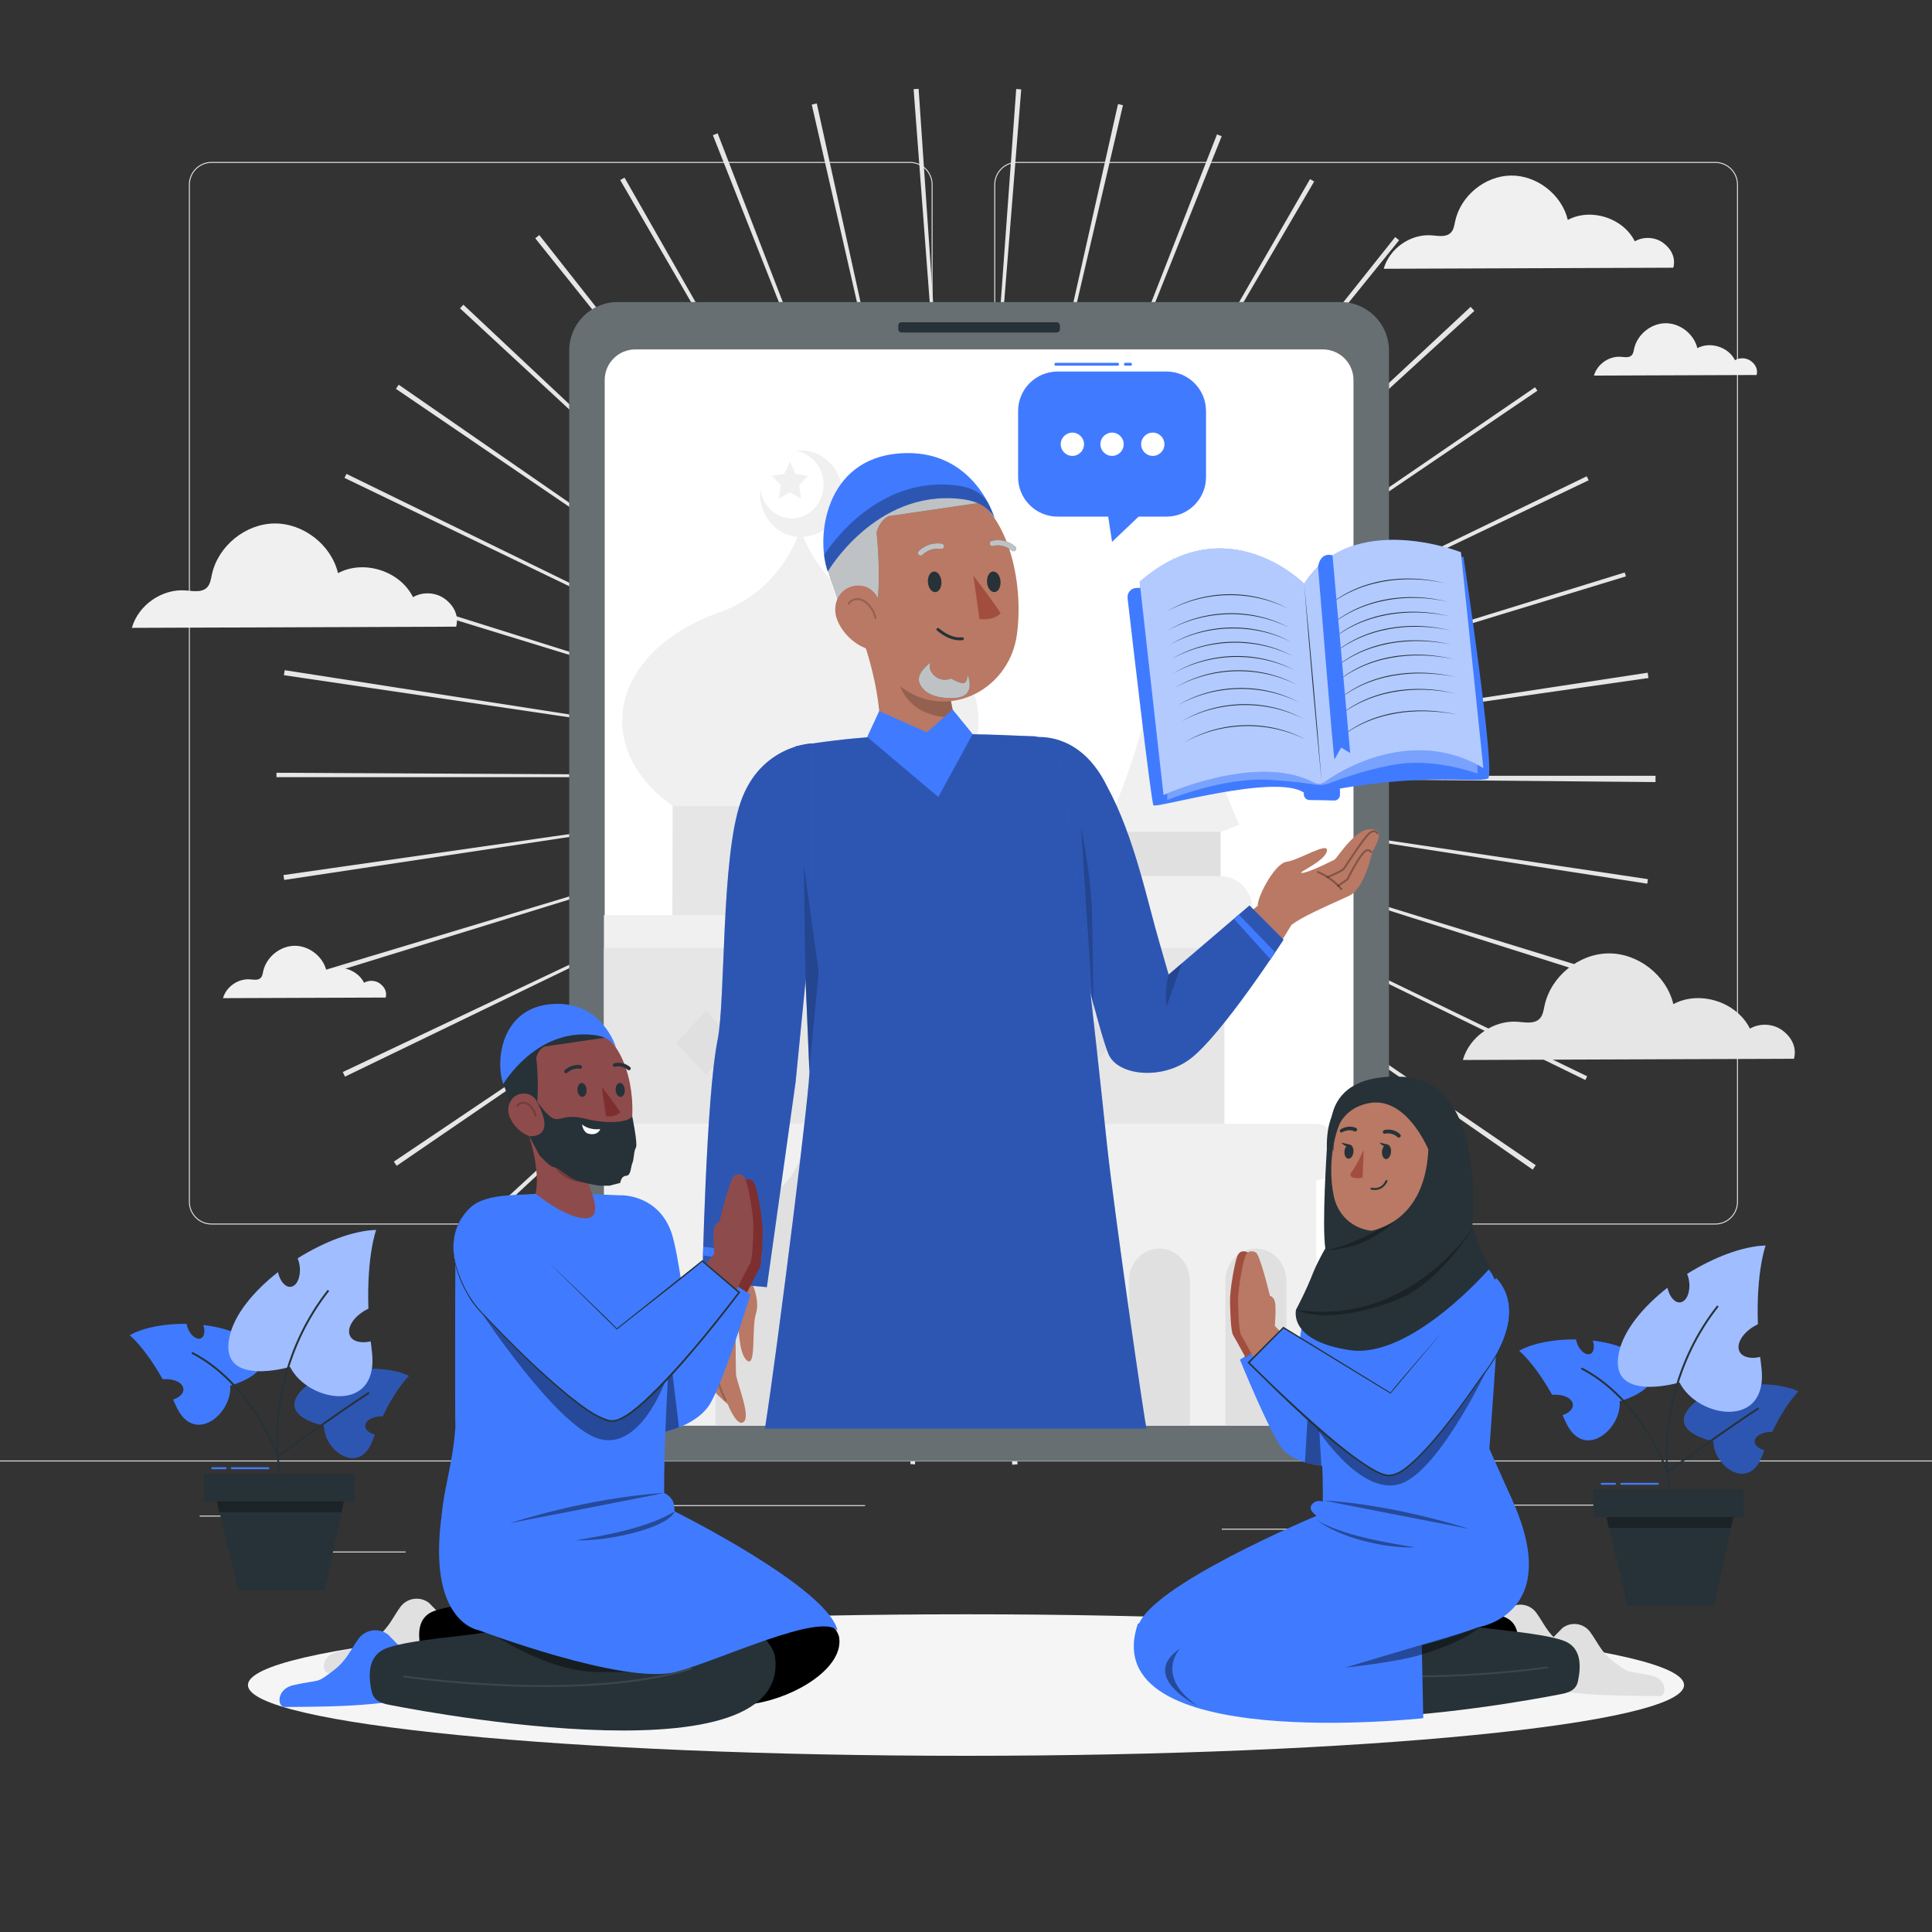 <?xml version="1.0" encoding="utf-8"?>
<!-- Generator: Adobe Illustrator 27.5.0, SVG Export Plug-In . SVG Version: 6.00 Build 0)  -->
<svg version="1.1" xmlns="http://www.w3.org/2000/svg" xmlns:xlink="http://www.w3.org/1999/xlink" x="0px" y="0px"
	 viewBox="0 0 500 500" style="enable-background:new 0 0 500 500;" xml:space="preserve">
<rect x="0" y="0" width="500" height="500" fill="#333333" stroke="none"/>
<g id="Background_complete">
	<g>
		<g>
			<g>
				<g>
					<g>
						<path style="fill:#E0E0E0;" d="M443.92,316.903H263.174c-3.232,0-5.862-2.63-5.862-5.862V47.768
							c0-3.232,2.63-5.862,5.862-5.862H443.92c3.232,0,5.862,2.629,5.862,5.862v263.273
							C449.783,314.273,447.153,316.903,443.92,316.903z M263.174,42.156c-3.095,0-5.612,2.518-5.612,5.612v263.273
							c0,3.095,2.518,5.612,5.612,5.612H443.92c3.095,0,5.612-2.517,5.612-5.612V47.768c0-3.094-2.518-5.612-5.612-5.612H263.174z"
							/>
					</g>
				</g>
				<g>
					<g>
						<path style="fill:#E0E0E0;" d="M235.493,316.903H54.746c-3.232,0-5.862-2.63-5.862-5.862V47.768
							c0-3.232,2.629-5.862,5.862-5.862h180.747c3.232,0,5.862,2.629,5.862,5.862v263.273
							C241.355,314.273,238.725,316.903,235.493,316.903z M54.746,42.156c-3.094,0-5.612,2.518-5.612,5.612v263.273
							c0,3.095,2.518,5.612,5.612,5.612h180.747c3.095,0,5.612-2.517,5.612-5.612V47.768c0-3.094-2.518-5.612-5.612-5.612H54.746z"
							/>
					</g>
				</g>
			</g>
			<g>
				<g>
					<rect x="0" y="377.973" style="fill:#E0E0E0;" width="500" height="0.25"/>
				</g>
			</g>
		</g>
		<rect x="51.672" y="392.237" style="fill:#E0E0E0;" width="16.06" height="0.25"/>
		<rect x="170.352" y="389.527" style="fill:#E0E0E0;" width="53.53" height="0.25"/>
		<rect x="68.732" y="401.527" style="fill:#E0E0E0;" width="36.25" height="0.25"/>
		<rect x="378.352" y="389.397" style="fill:#E0E0E0;" width="43.19" height="0.25"/>
		<rect x="430.452" y="389.397" style="fill:#E0E0E0;" width="6.33" height="0.25"/>
		<rect x="316.212" y="395.627" style="fill:#E0E0E0;" width="53.89" height="0.25"/>
	</g>
	<g>
		<path style="fill:#E6E6E6;" d="M261.964,379.07l-8.111-124.62l0.274-0.02l9.212,124.544
			C262.88,379.008,262.423,379.04,261.964,379.07z M236.794,378.984l-1.198-0.093l9.959-124.485l0.45,0.034L236.794,378.984z
			 M288.691,375.249l-27.247-121.875l0.591-0.133l27.678,121.778L288.691,375.249z M210.437,375.053l-1.176-0.271l28.378-121.617
			l0.435,0.1L210.437,375.053z M314.094,367.593l-44.856-116.55l0.327-0.127l45.744,116.204
			C314.906,367.279,314.501,367.437,314.094,367.593z M184.896,367.201l-1.12-0.443l46.254-116.002l0.422,0.167L184.896,367.201z
			 M338.299,356.113l-61.96-108.429l0.416-0.239l62.557,108.086L338.299,356.113z M160.79,355.59
			c-0.371-0.214-0.741-0.43-1.11-0.647l63.303-107.651l0.321,0.187L160.79,355.59z M360.274,341.323l-77.156-98.198l0.24-0.19
			l77.97,97.554C360.978,340.768,360.626,341.046,360.274,341.323z M138.827,340.611c-0.388-0.309-0.775-0.62-1.16-0.932
			l78.82-96.868l0.129,0.103L138.827,340.611z M379.989,323.278l-91.016-85.511l0.289-0.309l91.567,84.921L379.989,323.278z
			 M119.272,322.486l-0.783-0.848l91.92-84.537l0.337,0.365L119.272,322.486z M396.661,302.697L294.128,231.4l0.152-0.22
			l103.167,70.374C397.187,301.936,396.925,302.316,396.661,302.697z M102.661,301.712c-0.247-0.36-0.492-0.723-0.736-1.085
			l103.596-69.741l0.19,0.28L102.661,301.712z M410.289,279.509l-112.21-54.817l0.255-0.524l112.425,54.375L410.289,279.509z
			 M89.284,278.633c-0.192-0.396-0.382-0.793-0.57-1.19l112.859-53.469l0.141,0.294L89.284,278.633z M420.164,254.863
			l-119.048-37.729l0.09-0.292l119.362,36.727C420.435,254.001,420.301,254.432,420.164,254.863z M79.484,253.738
			c-0.125-0.404-0.248-0.808-0.37-1.212l119.587-35.987l0.113,0.368L79.484,253.738z M426.307,228.699l-123.406-19.155l0.069-0.457
			l123.516,18.435L426.307,228.699z M73.545,227.733c-0.064-0.423-0.126-0.846-0.186-1.268l123.621-17.713l0.054,0.366
			L73.545,227.733z M428.443,202.399l-124.879-1.108l0.001-0.515h124.884v0.243C428.449,201.479,428.447,201.94,428.443,202.399z
			 M196.435,201.14H71.551l0.003-1.15l124.882,0.648L196.435,201.14z M303,193.153l-0.039-0.263l123.461-18.795
			c0.07,0.457,0.138,0.914,0.203,1.372L303,193.153z M197.027,192.967L73.481,174.739c0.064-0.432,0.129-0.864,0.196-1.295
			l123.402,19.184L197.027,192.967z M301.334,185.609l-0.175-0.57l119.313-36.882l0.311,1.01L301.334,185.609z M198.765,185.284
			L79.388,148.609l0.367-1.179l119.137,37.448L198.765,185.284z M298.467,178.145l-0.215-0.448l112.394-54.438l0.499,1.037
			L298.467,178.145z M201.648,177.904L89.152,123.678l0.505-1.041l112.21,54.817L201.648,177.904z M294.541,171.241l-0.32-0.47
			l103.049-70.546l0.609,0.893L294.541,171.241z M205.681,170.914l-103.225-70.289c0.241-0.355,0.484-0.709,0.728-1.061
			l102.705,71.047L205.681,170.914z M289.375,164.701l-0.158-0.17l91.383-85.119c0.323,0.347,0.644,0.695,0.963,1.044
			L289.375,164.701z M210.698,164.623l-91.652-84.829c0.291-0.314,0.583-0.627,0.876-0.939l91.027,85.499L210.698,164.623z
			 M283.564,159.268l-0.276-0.221l77.789-97.697c0.339,0.27,0.678,0.541,1.015,0.814L283.564,159.268z M216.604,159.133
			l-78.082-97.464c0.35-0.28,0.7-0.558,1.052-0.836l77.27,98.109L216.604,159.133z M277.021,154.746l-0.36-0.209l62.375-108.191
			l1.071,0.622L277.021,154.746z M223.208,154.613L160.512,46.607c0.37-0.215,0.741-0.428,1.112-0.64l61.9,108.464L223.208,154.613z
			 M269.793,151.211l-0.327-0.13l45.493-116.303c0.407,0.159,0.811,0.319,1.215,0.481L269.793,151.211z M230.401,151.134
			L184.498,34.993c0.41-0.162,0.821-0.322,1.232-0.481l44.979,116.502L230.401,151.134z M262.244,148.844l-0.328-0.075
			l27.422-121.836c0.428,0.096,0.856,0.194,1.283,0.294L262.244,148.844z M237.934,148.803L210.081,27.065
			c0.434-0.099,0.868-0.197,1.304-0.293l26.857,121.962L237.934,148.803z M254.316,147.621l-0.351-0.026l9.029-124.557
			c0.433,0.031,0.865,0.064,1.296,0.099L254.316,147.621z M245.85,147.608l-9.409-124.529c0.431-0.032,0.863-0.063,1.296-0.093
			l8.466,124.596L245.85,147.608z"/>
	</g>
	<g>
		<g>
			<path style="fill:#F0F0F0;" d="M115.183,155.031c-2.342-1.769-5.759-1.97-8.293-0.486c-3.362-6.794-12.731-9.792-19.413-6.213
				c-1.743-7.321-8.957-12.949-16.482-12.858c-7.525,0.091-14.601,5.89-16.168,13.251c-0.249,1.17-0.414,2.451-1.25,3.306
				c-1.359,1.388-3.629,0.922-5.566,0.771c-6.094-0.475-12.227,3.803-13.884,9.687l83.927-0.306
				C118.79,159.342,117.525,156.801,115.183,155.031z"/>
		</g>
	</g>
	<g>
		<g>
			<path style="fill:#E6E6E6;" d="M461.35,266.708c-2.392-1.807-5.881-2.011-8.467-0.496c-3.433-6.937-12.999-9.999-19.822-6.344
				c-1.78-7.475-9.145-13.221-16.829-13.129c-7.684,0.093-14.908,6.014-16.508,13.53c-0.254,1.194-0.422,2.503-1.277,3.375
				c-1.388,1.418-3.705,0.942-5.683,0.788c-6.223-0.485-12.484,3.883-14.176,9.891l85.694-0.312
				C465.033,271.11,463.741,268.515,461.35,266.708z"/>
		</g>
	</g>
	<g>
		<g>
			<path style="fill:#F0F0F0;" d="M430.49,62.896c-2.092-1.58-5.143-1.759-7.405-0.434c-3.002-6.067-11.369-8.745-17.337-5.548
				c-1.557-6.538-7.999-11.563-14.719-11.483c-6.72,0.081-13.039,5.26-14.438,11.833c-0.222,1.045-0.37,2.189-1.117,2.952
				c-1.214,1.24-3.24,0.824-4.97,0.689c-5.442-0.425-10.919,3.396-12.399,8.651l74.95-0.273
				C433.711,66.745,432.582,64.476,430.49,62.896z"/>
		</g>
	</g>
	<g>
		<g>
			<path style="fill:#F0F0F0;" d="M98.379,254.58c-1.175-0.888-2.889-0.988-4.16-0.244c-1.687-3.408-6.387-4.912-9.739-3.117
				c-0.874-3.673-4.493-6.496-8.268-6.45c-3.775,0.046-7.325,2.955-8.11,6.647c-0.125,0.587-0.208,1.23-0.627,1.658
				c-0.682,0.696-1.82,0.463-2.792,0.387c-3.057-0.238-6.134,1.908-6.965,4.859l42.102-0.153
				C100.189,256.742,99.554,255.468,98.379,254.58z"/>
		</g>
	</g>
	<g>
		<g>
			<path style="fill:#F0F0F0;" d="M453.175,93.462c-1.175-0.888-2.889-0.988-4.16-0.244c-1.687-3.408-6.387-4.912-9.739-3.117
				c-0.875-3.673-4.493-6.496-8.268-6.45c-3.775,0.046-7.324,2.955-8.11,6.647c-0.125,0.587-0.208,1.23-0.627,1.658
				c-0.682,0.696-1.82,0.463-2.792,0.387c-3.057-0.238-6.133,1.908-6.965,4.86l42.102-0.153
				C454.985,95.624,454.35,94.35,453.175,93.462z"/>
		</g>
	</g>
</g>
<g id="Background_simple" style="display:none;">
	<g style="display:inline;">
		<path style="fill:#407BFF;" d="M175.258,56.677c-24.501,2.847-48.128,8.907-69.082,18.414
			c-24.697,11.204-49.932,28.659-42.479,51.49c13.76,42.149,79.769,42.917,66.59,71.257c-14.929,32.102-4.917,69.757,62.071,80.228
			c127.235,19.889,281.042-96.484,237.844-160.43C403.307,77.825,305.354,41.562,175.258,56.677z"/>
		<path style="opacity:0.9;fill:#FFFFFF;" d="M175.258,56.677c-24.501,2.847-48.128,8.907-69.082,18.414
			c-24.697,11.204-49.932,28.659-42.479,51.49c13.76,42.149,79.769,42.917,66.59,71.257c-14.929,32.102-4.917,69.757,62.071,80.228
			c127.235,19.889,281.042-96.484,237.844-160.43C403.307,77.825,305.354,41.562,175.258,56.677z"/>
	</g>
</g>
<g id="Shadow">
	<g>
		<g>
			<path style="fill:#F5F5F5;" d="M435.831,436.088c0,10.113-83.199,18.312-185.831,18.312s-185.831-8.199-185.831-18.312
				c0-10.114,83.199-18.312,185.831-18.312S435.831,425.974,435.831,436.088z"/>
		</g>
	</g>
</g>
<g id="Plants">
	<g>
		<g>
			<path style="fill:#407BFF;" d="M77.51,360.453c2.284-2.815,6.697-4.693,11.542-5.597c-0.38,1.386-0.095,2.664,0.724,2.978
				c0.914,0.35,2.14-0.631,2.738-2.192c0.169-0.441,0.263-0.877,0.3-1.289c4.885-0.397,9.77,0.165,13.031,1.73
				c0,0-3.192,2.877-6.807,10.442c-0.111-0.004-0.222-0.008-0.335-0.007c-2.34,0.024-4.225,1.154-4.212,2.524
				c0.01,1.001,1.033,1.851,2.495,2.228c-0.19,0.484-0.38,0.977-0.569,1.489c-3.444,9.322-12.633,2.583-12.55-3.797
				C83.867,368.963,72.393,366.76,77.51,360.453z"/>
			<path style="opacity:0.3;" d="M77.51,360.453c2.284-2.815,6.697-4.693,11.542-5.597c-0.38,1.386-0.095,2.664,0.724,2.978
				c0.914,0.35,2.14-0.631,2.738-2.192c0.169-0.441,0.263-0.877,0.3-1.289c4.885-0.397,9.77,0.165,13.031,1.73
				c0,0-3.192,2.877-6.807,10.442c-0.111-0.004-0.222-0.008-0.335-0.007c-2.34,0.024-4.225,1.154-4.212,2.524
				c0.01,1.001,1.033,1.851,2.495,2.228c-0.19,0.484-0.38,0.977-0.569,1.489c-3.444,9.322-12.633,2.583-12.55-3.797
				C83.867,368.963,72.393,366.76,77.51,360.453z"/>
			<g>
				<path style="fill:#407BFF;" d="M66.19,348.42c-2.814-3.038-7.986-4.849-13.577-5.517c0.537,1.552,0.308,3.03-0.603,3.45
					c-1.016,0.468-2.487-0.56-3.285-2.294c-0.225-0.49-0.365-0.98-0.438-1.447c-5.599-0.087-11.126,0.919-14.726,2.947
					c0,0,3.854,3.041,8.542,11.395c0.126-0.013,0.253-0.025,0.382-0.032c2.669-0.148,4.904,0.999,4.991,2.562
					c0.063,1.142-1.039,2.188-2.678,2.727c0.253,0.538,0.506,1.086,0.76,1.655c4.624,10.369,14.595,2,14.023-5.268
					C59.58,358.598,72.496,355.228,66.19,348.42z"/>
				<g>
					<g>
						<g>
							<path style="fill:#407BFF;" d="M59.357,346.144c1.195-5.833,6.204-11.914,12.58-16.904c0.497,2.308,1.881,3.955,3.313,3.792
								c1.598-0.182,2.64-2.541,2.329-5.269c-0.088-0.77-0.282-1.477-0.54-2.105c6.819-4.281,14.364-7.165,20.302-7.355
								c0,0-2.472,6.612-2.007,20.378c-0.165,0.078-0.33,0.157-0.494,0.245c-3.392,1.808-5.284,4.883-4.226,6.87
								c0.773,1.451,2.909,1.915,5.325,1.357c0.09,0.85,0.187,1.712,0.3,2.601c2.045,16.196-16.453,13.339-21.168,3.977
								C75.071,353.729,56.679,359.214,59.357,346.144z"/>
							<path style="opacity:0.5;fill:#FFFFFF;" d="M59.357,346.144c1.195-5.833,6.204-11.914,12.58-16.904
								c0.497,2.308,1.881,3.955,3.313,3.792c1.598-0.182,2.64-2.541,2.329-5.269c-0.088-0.77-0.282-1.477-0.54-2.105
								c6.819-4.281,14.364-7.165,20.302-7.355c0,0-2.472,6.612-2.007,20.378c-0.165,0.078-0.33,0.157-0.494,0.245
								c-3.392,1.808-5.284,4.883-4.226,6.87c0.773,1.451,2.909,1.915,5.325,1.357c0.09,0.85,0.187,1.712,0.3,2.601
								c2.045,16.196-16.453,13.339-21.168,3.977C75.071,353.729,56.679,359.214,59.357,346.144z"/>
							<g>
								<path style="fill:#263238;" d="M87.864,329.28c0.168-0.188,0.26-0.284,0.26-0.284
									C88.036,329.091,87.952,329.186,87.864,329.28z"/>
							</g>
						</g>
					</g>
				</g>
				<path style="fill:none;stroke:#263238;stroke-width:0.5;stroke-miterlimit:10;" d="M72.684,383.093
					c-3.081-17.124,1.521-35.485,12.316-49.131"/>
				<path style="fill:none;stroke:#263238;stroke-width:0.5;stroke-linecap:round;stroke-linejoin:round;stroke-miterlimit:10;" d="
					M49.833,350.183c12.947,6.723,20.1,21.156,22.015,26.769c0,0,15.852-11.502,23.495-16.399"/>
				<g>
					<polygon style="fill:#263238;" points="91.685,388.565 52.761,388.565 52.776,381.435 91.645,381.435 					"/>
					<polygon style="fill:#263238;" points="55.581,386.24 61.662,411.54 84.059,411.54 89.482,386.24 					"/>
					<polygon style="opacity:0.3;" points="56.139,388.565 88.983,388.565 88.383,391.366 56.724,391.366 					"/>
				</g>
			</g>
		</g>
		<path style="fill:none;stroke:#407BFF;stroke-width:0.5;stroke-linecap:round;stroke-linejoin:round;stroke-miterlimit:10;" d="
			M54.931,379.972c1.154,0,2.308,0,3.463,0"/>
		<path style="fill:none;stroke:#407BFF;stroke-width:0.5;stroke-linecap:round;stroke-linejoin:round;stroke-miterlimit:10;" d="
			M59.985,379.972c3.159,0,6.317,0,9.476,0"/>
	</g>
	<g>
		<g>
			<path style="fill:#407BFF;" d="M437.103,364.486c2.283-2.815,6.697-4.693,11.542-5.596c-0.38,1.386-0.095,2.664,0.724,2.979
				c0.914,0.35,2.14-0.631,2.738-2.192c0.169-0.441,0.263-0.877,0.3-1.289c4.885-0.397,9.77,0.165,13.031,1.73
				c0,0-3.192,2.877-6.807,10.442c-0.111-0.004-0.222-0.008-0.335-0.007c-2.34,0.024-4.225,1.154-4.212,2.524
				c0.01,1.001,1.033,1.851,2.495,2.229c-0.19,0.484-0.38,0.977-0.569,1.489c-3.444,9.321-12.633,2.583-12.55-3.797
				C443.459,372.996,431.986,370.793,437.103,364.486z"/>
			<path style="opacity:0.3;" d="M437.103,364.486c2.283-2.815,6.697-4.693,11.542-5.596c-0.38,1.386-0.095,2.664,0.724,2.979
				c0.914,0.35,2.14-0.631,2.738-2.192c0.169-0.441,0.263-0.877,0.3-1.289c4.885-0.397,9.77,0.165,13.031,1.73
				c0,0-3.192,2.877-6.807,10.442c-0.111-0.004-0.222-0.008-0.335-0.007c-2.34,0.024-4.225,1.154-4.212,2.524
				c0.01,1.001,1.033,1.851,2.495,2.229c-0.19,0.484-0.38,0.977-0.569,1.489c-3.444,9.321-12.633,2.583-12.55-3.797
				C443.459,372.996,431.986,370.793,437.103,364.486z"/>
			<g>
				<path style="fill:#407BFF;" d="M425.783,352.453c-2.814-3.038-7.986-4.849-13.577-5.517c0.537,1.552,0.308,3.031-0.603,3.45
					c-1.016,0.468-2.487-0.559-3.285-2.294c-0.225-0.49-0.365-0.98-0.438-1.447c-5.599-0.087-11.126,0.919-14.726,2.947
					c0,0,3.854,3.041,8.542,11.395c0.126-0.013,0.253-0.025,0.382-0.032c2.669-0.148,4.904,0.999,4.99,2.562
					c0.063,1.142-1.039,2.187-2.678,2.727c0.253,0.538,0.506,1.086,0.76,1.655c4.624,10.369,14.595,2,14.023-5.268
					C419.173,362.631,432.088,359.261,425.783,352.453z"/>
				<g>
					<g>
						<g>
							<path style="fill:#407BFF;" d="M418.949,350.177c1.195-5.833,6.204-11.915,12.58-16.904c0.497,2.308,1.881,3.955,3.313,3.792
								c1.598-0.182,2.64-2.542,2.329-5.269c-0.088-0.77-0.282-1.477-0.54-2.105c6.819-4.281,14.364-7.165,20.302-7.355
								c0,0-2.472,6.612-2.007,20.378c-0.165,0.078-0.33,0.157-0.494,0.245c-3.392,1.808-5.284,4.883-4.226,6.87
								c0.773,1.451,2.909,1.915,5.325,1.357c0.09,0.85,0.187,1.712,0.299,2.601c2.045,16.196-16.453,13.339-21.168,3.977
								C434.663,357.763,416.272,363.246,418.949,350.177z"/>
							<path style="opacity:0.5;fill:#FFFFFF;" d="M418.949,350.177c1.195-5.833,6.204-11.915,12.58-16.904
								c0.497,2.308,1.881,3.955,3.313,3.792c1.598-0.182,2.64-2.542,2.329-5.269c-0.088-0.77-0.282-1.477-0.54-2.105
								c6.819-4.281,14.364-7.165,20.302-7.355c0,0-2.472,6.612-2.007,20.378c-0.165,0.078-0.33,0.157-0.494,0.245
								c-3.392,1.808-5.284,4.883-4.226,6.87c0.773,1.451,2.909,1.915,5.325,1.357c0.09,0.85,0.187,1.712,0.299,2.601
								c2.045,16.196-16.453,13.339-21.168,3.977C434.663,357.763,416.272,363.246,418.949,350.177z"/>
							<g>
								<path style="fill:#263238;" d="M447.457,333.313c0.168-0.188,0.26-0.284,0.26-0.284
									C447.628,333.124,447.544,333.219,447.457,333.313z"/>
							</g>
						</g>
					</g>
				</g>
				<path style="fill:none;stroke:#263238;stroke-width:0.5;stroke-miterlimit:10;" d="M432.277,387.126
					c-3.081-17.125,1.522-35.485,12.316-49.131"/>
				<path style="fill:none;stroke:#263238;stroke-width:0.5;stroke-linecap:round;stroke-linejoin:round;stroke-miterlimit:10;" d="
					M409.425,354.216c12.947,6.723,20.1,21.156,22.015,26.769c0,0,15.852-11.502,23.495-16.399"/>
				<g>
					<polygon style="fill:#263238;" points="451.278,392.598 412.353,392.598 412.369,385.468 451.238,385.468 					"/>
					<polygon style="fill:#263238;" points="415.173,390.273 421.255,415.573 443.651,415.573 449.074,390.273 					"/>
					<polygon style="opacity:0.3;" points="415.732,392.598 448.576,392.598 447.976,395.399 416.316,395.399 					"/>
				</g>
			</g>
		</g>
		<path style="fill:none;stroke:#407BFF;stroke-width:0.5;stroke-linecap:round;stroke-linejoin:round;stroke-miterlimit:10;" d="
			M414.524,384.005c1.154,0,2.308,0,3.462,0"/>
		<path style="fill:none;stroke:#407BFF;stroke-width:0.5;stroke-linecap:round;stroke-linejoin:round;stroke-miterlimit:10;" d="
			M419.577,384.005c3.159,0,6.317,0,9.476,0"/>
	</g>
</g>
<g id="Device">
	<g>
		<g>
			<path style="fill:#263238;" d="M346.92,378.098H159.859c-6.928,0-12.545-5.616-12.545-12.545V90.715
				c0-6.928,5.617-12.545,12.545-12.545H346.92c6.928,0,12.545,5.616,12.545,12.545v274.838
				C359.464,372.481,353.848,378.098,346.92,378.098z"/>
			<path style="opacity:0.3;fill:#FFFFFF;" d="M346.92,378.098H159.859c-6.928,0-12.545-5.616-12.545-12.545V90.715
				c0-6.928,5.617-12.545,12.545-12.545H346.92c6.928,0,12.545,5.616,12.545,12.545v274.838
				C359.464,372.481,353.848,378.098,346.92,378.098z"/>
			<path style="fill:#FFFFFF;" d="M342.352,368.916H164.426c-4.381,0-7.932-3.551-7.932-7.932V98.359
				c0-4.381,3.551-7.932,7.932-7.932h177.926c4.38,0,7.932,3.551,7.932,7.932v262.625
				C350.284,365.365,346.732,368.916,342.352,368.916z"/>
			<g id="freepik--background-complete--inject-33">
				<polygon style="fill:#F0F0F0;" points="201.528,129.042 204.439,127.415 207.349,129.042 206.795,125.59 209.15,123.141 
					205.894,122.635 204.439,119.501 202.983,122.635 199.727,123.141 202.083,125.59 				"/>
				<path style="fill:#F0F0F0;" d="M340.64,290.836h-23.784v-45.523c4.181-0.513,7.34-4.279,7.349-8.762v-0.942
					c0.005-4.882-3.707-8.843-8.29-8.848c-0.005,0-0.011,0-0.016,0v-11.486l4.824-1.782c-7.064-15.985-11.896-32.983-14.345-50.457
					l-2.718-19.426l-2.774,19.426c-2.445,17.473-7.275,34.472-14.337,50.457l4.824,1.782v11.469c-4.587,0-8.306,3.961-8.306,8.848
					v0.959c0,0.103,0,0.197,0,0.291H240.26v-28.23h-0.153c8.137-5.687,13.154-13.464,13.154-22.055
					c0-12.299-10.3-22.954-25.32-28.153c-8.987-3.157-16.283-10.249-20.053-19.494c5.773-0.203,10.298-5.353,10.107-11.503
					c-0.191-6.149-5.026-10.97-10.799-10.766c-0.408,0.004-0.816,0.03-1.222,0.077c4.501,0.617,7.68,5.005,7.101,9.799
					c-0.579,4.795-4.698,8.182-9.199,7.564c-3.704-0.508-6.62-3.612-7.1-7.557c-0.051,0.429-0.078,0.861-0.081,1.293
					c0.006,5.843,4.235,10.696,9.705,11.135c-3.776,9.236-11.071,16.317-20.053,19.468c-15.028,5.199-25.328,15.854-25.328,28.153
					c0,8.565,5.025,16.368,13.162,22.055h-0.161v28.213h-17.722v132.074h184.34v-63.51c2.767,0.005,5.013-2.38,5.017-5.327
					c0-0.003,0-0.006,0-0.009v-3.889C345.657,293.229,343.411,290.836,340.64,290.836z"/>
				<rect x="156.299" y="245.313" style="fill:#E6E6E6;" width="160.556" height="45.523"/>
				<path style="fill:#E0E0E0;" d="M231.142,325.457c0-6.398-5.355-11.948-13.179-14.646c-5.012-1.761-8.996-5.861-10.823-11.135
					l0,0c-1.827,5.274-5.811,9.373-10.823,11.135c-7.816,2.698-13.179,8.248-13.179,14.646c0.025,2.37,0.732,4.676,2.026,6.604
					v36.83h43.958v-36.83C230.412,330.129,231.116,327.825,231.142,325.457z"/>
				<path style="fill:#E0E0E0;" d="M250.069,323.127L250.069,323.127c-4.354,0.01-7.88,3.772-7.88,8.411v37.361h15.8v-37.361
					c-0.004-4.65-3.547-8.416-7.912-8.411C250.075,323.127,250.072,323.127,250.069,323.127z"/>
				<path style="fill:#E0E0E0;" d="M275.06,323.127L275.06,323.127c4.365,0,7.904,3.77,7.904,8.419v37.361l0,0h-15.808l0,0v-37.369
					C267.16,326.891,270.698,323.127,275.06,323.127z"/>
				<path style="fill:#E0E0E0;" d="M300.042,323.127L300.042,323.127c4.365,0,7.904,3.77,7.904,8.419v37.361l0,0h-15.808l0,0
					v-37.369C292.143,326.891,295.68,323.127,300.042,323.127z"/>
				<path style="fill:#E0E0E0;" d="M325.009,323.127L325.009,323.127c-4.361,0-7.896,3.766-7.896,8.411l0,0v37.361h15.8v-37.361
					C332.908,326.891,329.371,323.127,325.009,323.127z"/>
				<path style="fill:#E0E0E0;" d="M164.195,323.127L164.195,323.127c-4.361,0-7.896,3.766-7.896,8.411l0,0v37.361h15.8v-37.361
					C172.095,326.891,168.557,323.127,164.195,323.127z"/>
				<polygon style="fill:#E0E0E0;" points="174.984,269.864 182.705,261.639 190.426,269.864 182.705,278.088 				"/>
				<polygon style="fill:#E0E0E0;" points="223.854,269.865 231.574,261.641 239.296,269.865 231.574,278.09 				"/>
				<polygon style="fill:#E0E0E0;" points="272.723,269.867 280.444,261.642 288.165,269.867 280.444,278.092 				"/>
				<polygon style="fill:#E6E6E6;" points="174.021,236.825 240.26,236.825 240.26,208.612 174.182,208.612 				"/>
				<rect x="291.391" y="215.275" style="fill:#E0E0E0;" width="24.476" height="11.469"/>
			</g>
		</g>
		<path style="fill:#263238;" d="M273.469,86.052h-40.16c-0.462,0-0.837-0.375-0.837-0.837v-0.985c0-0.462,0.375-0.837,0.837-0.837
			h40.16c0.462,0,0.837,0.375,0.837,0.837v0.985C274.306,85.677,273.932,86.052,273.469,86.052z"/>
	</g>
</g>
<g id="Character_2">
	<g>
		<g>
			<g>
				<path style="fill:#B97964;" d="M325.53,234.373l-5.945,4.836l9.132,9.169l5.483-8.976c2.62-2.104,8.659-4.686,14.962-7.568
					c4.089-1.908,5.996-11.469,5.996-11.469s2.984-4.564,1.006-5.474c-4.657-2.142-10.096,7.377-10.873,7.636
					c-4.762,2.376-7.693,3.518-8.515,3.376c-0.822-0.142,5.974-2.945,6.618-5.627c0.645-2.682-7.224,2.345-10.414,2.751
					C329.788,223.433,325.199,232.587,325.53,234.373z"/>
			</g>
			<g>
				
					<path style="opacity:0.3;fill:none;stroke:#000000;stroke-width:0.5;stroke-linecap:round;stroke-linejoin:round;stroke-miterlimit:10;" d="
					M341.089,225.682c2.319,0.97,4.407,2.489,6.043,4.398"/>
				
					<path style="opacity:0.3;fill:none;stroke:#000000;stroke-width:0.5;stroke-linecap:round;stroke-linejoin:round;stroke-miterlimit:10;" d="
					M346.301,229.257l2.413-1.677c0,0,2.993-6.151,4.661-7.35c0.867-0.623,1.454,0.263,1.454,0.263"/>
				
					<path style="opacity:0.3;fill:none;stroke:#000000;stroke-width:0.5;stroke-linecap:round;stroke-linejoin:round;stroke-miterlimit:10;" d="
					M343.587,226.997c0,0,3.551-1.425,4.182-2.17c0.631-0.745,4.831-7.584,6.622-9.164c1.385-1.222,2.098,0,2.098,0"/>
			</g>
		</g>
		<g>
			<g>
				<g>
					<g>
						<g>
							<path style="fill:#B97964;" d="M227.636,191.534c0,0,1.314-9.424-4.204-25.76c0-0.018,0.854-0.442,0.854-0.46
								c-0.762-2.285-1.559-4.393-2.303-6.217c-0.018-0.053-0.018-0.071-0.018-0.071l23.24,13.002
								c-0.301,5.314,2.043,15.455,3.363,19.723c0,0,1.699,6.647-8.688,7.441C232.294,199.772,227.636,191.534,227.636,191.534z"/>
							<path style="opacity:0.2;" d="M245.919,179.449l-13.153-2.369c1.358,3.999,5.152,8.645,14.233,8.642
								C247,185.721,245.898,181.227,245.919,179.449z"/>
						</g>
						<g>
							<path style="fill:#B97964;" d="M221.313,148.038c2.151,14.281,3.076,22.38,10.987,29.041
								c11.901,10.02,28.673,2.074,30.838-12.605c1.948-13.213-1.896-34.348-16.473-38.684
								C232.304,121.519,219.163,133.757,221.313,148.038z"/>
							<path style="fill:#263238;" d="M217.967,130.933c1.272-8.087,21.097-9.926,26.994-6.372c0.881,0.531,9.202,5.703,9.891,5.38
								l-24.419,3.574c-0.869-0.114-2.943,1.624-3.576,4.347c0,0,2.574,21.96-3.101,28.884c-5.23-2.002-6.293-10.702-8.333-15.758
								C212.383,143.455,212.009,132.579,217.967,130.933z"/>
							<path style="opacity:0.7;fill:#FFFFFF;" d="M217.967,130.933c1.272-8.087,21.097-9.926,26.994-6.372
								c0.881,0.531,9.202,5.703,9.891,5.38l-24.419,3.574c-0.869-0.114-2.943,1.624-3.576,4.347c0,0,2.574,21.96-3.101,28.884
								c-5.23-2.002-6.293-10.702-8.333-15.758C212.383,143.455,212.009,132.579,217.967,130.933z"/>
							<path style="fill:#B97964;" d="M216.7,160.509c1.474,3.596,4.478,6.158,7.452,7.322c4.473,1.75,5.657-3.076,4.851-7.565
								c-0.726-4.04-2.352-8.895-7.052-8.727C217.32,151.706,215.014,156.398,216.7,160.509z"/>
							<path style="fill:#263238;" d="M240.148,150.745c0.13,1.469,1.014,2.584,1.975,2.49c0.961-0.094,1.635-1.362,1.505-2.832
								c-0.13-1.469-1.014-2.584-1.975-2.49C240.693,148.008,240.019,149.275,240.148,150.745z"/>
							<path style="fill:#263238;" d="M255.45,150.745c0.13,1.47,1.014,2.584,1.975,2.49c0.961-0.094,1.635-1.362,1.505-2.832
								c-0.13-1.469-1.014-2.584-1.975-2.489C255.994,148.008,255.32,149.275,255.45,150.745z"/>
							<path style="fill:#A24E3F;" d="M251.909,148.981c0,0,5.297,6.89,7.05,9.732c-1.882,2.028-5.48,1.488-5.48,1.488
								L251.909,148.981z"/>
							<path style="fill:#263238;" d="M238.029,143.76c0.23,0.071,0.492,0.02,0.682-0.158c2.261-2.109,4.741-1.545,4.766-1.539
								c0.371,0.089,0.747-0.139,0.839-0.508c0.092-0.369-0.135-0.741-0.504-0.83c-0.13-0.032-3.238-0.74-6.043,1.877
								c-0.28,0.261-0.296,0.697-0.036,0.973C237.817,143.665,237.919,143.726,238.029,143.76z"/>
							<path style="opacity:0.7;fill:#FFFFFF;" d="M238.029,143.76c0.23,0.071,0.492,0.02,0.682-0.158
								c2.261-2.109,4.741-1.545,4.766-1.539c0.371,0.089,0.747-0.139,0.839-0.508c0.092-0.369-0.135-0.741-0.504-0.83
								c-0.13-0.032-3.238-0.74-6.043,1.877c-0.28,0.261-0.296,0.697-0.036,0.973C237.817,143.665,237.919,143.726,238.029,143.76z"
								/>
							
								<path style="fill:none;stroke:#263238;stroke-width:0.75;stroke-linecap:round;stroke-linejoin:round;stroke-miterlimit:10;" d="
								M249.077,165.308c-2.382,0.229-4.336-0.797-6.339-2.409"/>
						</g>
						
							<path style="opacity:0.2;fill:none;stroke:#000000;stroke-width:0.5;stroke-linecap:round;stroke-linejoin:round;stroke-miterlimit:10;" d="
							M219.629,156.249c0.503-0.908,1.655-1.328,2.681-1.169c1.026,0.158,1.923,0.803,2.61,1.582
							c0.823,0.935,1.397,2.089,1.646,3.31"/>
					</g>
					<path style="fill:#263238;" d="M262.481,142.618c0.125-0.039,0.241-0.114,0.331-0.224c0.242-0.296,0.202-0.733-0.091-0.975
						c-2.937-2.423-5.963-1.464-6.104-1.438c-0.362,0.117-0.565,0.507-0.452,0.871c0.113,0.363,0.495,0.563,0.856,0.451
						c0.124-0.045,2.465-0.754,4.823,1.191C262.027,142.646,262.268,142.684,262.481,142.618z"/>
					<path style="opacity:0.7;fill:#FFFFFF;" d="M262.481,142.618c0.125-0.039,0.241-0.114,0.331-0.224
						c0.242-0.296,0.202-0.733-0.091-0.975c-2.937-2.423-5.963-1.464-6.104-1.438c-0.362,0.117-0.565,0.507-0.452,0.871
						c0.113,0.363,0.495,0.563,0.856,0.451c0.124-0.045,2.465-0.754,4.823,1.191C262.027,142.646,262.268,142.684,262.481,142.618z"
						/>
				</g>
			</g>
			<path style="fill:#407BFF;" d="M214.231,147.908c0,0,12.256-21.013,33.985-18.826c3.623,0.365,6.693,1.356,8.771,4.346
				c0.135,0.195,0.263,0.39,0.38,0.584c0,0-5.243-18.153-24.601-16.677C213.408,118.81,211.096,139.12,214.231,147.908z"/>
			<path style="opacity:0.3;" d="M255.62,129.965c-0.019-0.027-0.035-0.055-0.053-0.082c-2.079-2.99-5.148-3.981-8.772-4.346
				c-19.31-1.943-31.13,14.424-33.524,18.094c0.194,1.593,0.52,3.05,0.958,4.277c0,0,12.256-21.013,33.985-18.826
				c3.623,0.365,6.693,1.356,8.771,4.346c0.135,0.195,0.263,0.39,0.38,0.584C257.365,134.012,256.867,132.296,255.62,129.965z"/>
			<path style="fill:#263238;" d="M249.491,176.767c0.917-0.257,0.916-2.143,0.916-2.143s2.556,5.648-3.239,6.003
				c-5.795,0.355-8.668-1.837-9.317-4.219c-0.649-2.381,3.028-4.997,3.028-4.997s-1.022,1.431,0.843,3.371
				c1.173,1.136,2.913,1.458,4.415,0.818C246.136,175.6,248.574,177.023,249.491,176.767z"/>
			<path style="opacity:0.7;fill:#FFFFFF;" d="M249.491,176.767c0.917-0.257,0.916-2.143,0.916-2.143s2.556,5.648-3.239,6.003
				c-5.795,0.355-8.668-1.837-9.317-4.219c-0.649-2.381,3.028-4.997,3.028-4.997s-1.022,1.431,0.843,3.371
				c1.173,1.136,2.913,1.458,4.415,0.818C246.136,175.6,248.574,177.023,249.491,176.767z"/>
		</g>
		<g>
			<g>
				<path style="fill:#B97964;" d="M192.624,330.05l-8.646-1.597c-2.14,7.623-3.298,15.488-3.445,23.404
					c-0.057,5.155,7.798,11.53,7.798,11.53s2.463,6.287,4.219,4.524c1.756-1.763-2.05-10.463-2.082-12.418
					c-0.093-6.079-0.228-12.219,0.325-12.996c0.552-0.777,0.08,7.608,2.524,9.598c2.444,1.99,1.156-8.599,2.315-12.086
					C196.791,336.523,194.627,330.592,192.624,330.05z"/>
				<path style="opacity:0.2;enable-background:new    ;" d="M187.595,362.547c-1.986-3.626-2.931-7.73-2.733-11.859
					c-0.047-0.325,0.544-0.377,0.521-0.075c-0.203,4.044,0.713,8.066,2.648,11.622c0.158,0.293-0.283,0.572-0.441,0.279
					L187.595,362.547z"/>
				<path style="opacity:0.2;enable-background:new    ;" d="M183.637,352.789c-0.015,2.092,0.447,4.161,1.35,6.048
					c0.158,0.293-0.348,0.465-0.493,0.154c-0.923-1.928-1.396-4.039-1.385-6.176c-0.047-0.325,0.53-0.358,0.52-0.075
					L183.637,352.789z"/>
			</g>
			<g>
				<path style="fill:#407BFF;" d="M323.366,234.332l-20.926,17.881c0,0-0.938-3.313-2.347-8.15l0,0
					c-3.145-10.638-6.463-27.447-13.53-40.445c-8.114-16.664-21.729-12.402-21.729-12.402c-8.509,6.207-9.639,23.548,16.017,60.628
					c2.362,9.109,4.913,18.46,6.067,21.06c2.432,5.476,13.772,6.707,21.153,1.097c8.242-6.264,24.114-30.813,24.114-30.813
					L323.366,234.332z"/>
				<path style="opacity:0.3;" d="M323.366,234.332l-20.926,17.881c0,0-0.938-3.313-2.347-8.15l0,0
					c-3.145-10.638-6.463-27.447-13.53-40.445c-8.114-16.664-21.729-12.402-21.729-12.402c-8.509,6.207-9.639,23.548,16.017,60.628
					c2.362,9.109,4.913,18.46,6.067,21.06c2.432,5.476,13.772,6.707,21.153,1.097c8.242-6.264,24.114-30.813,24.114-30.813
					L323.366,234.332z"/>
				<path style="fill:#407BFF;" d="M296.73,369.721c-0.199,0.459-8.404-56.202-10.222-73.329
					c-3.204-30.181-8.054-75.965-13.035-103.107c-0.547-0.593-4.115-2.742-6.08-2.742c-7.029-0.165-34.106-2.209-61.434,2.575
					l3.491,83.745c0.701,0.792-8.276,72.524-11.484,92.858H296.73z"/>
				<path style="opacity:0.3;" d="M296.73,369.721c-0.199,0.459-8.404-56.202-10.222-73.329
					c-3.204-30.181-8.054-75.965-13.035-103.107c-0.547-0.593-4.115-2.742-6.08-2.742c-7.029-0.165-34.106-2.209-61.434,2.575
					l3.491,83.745c0.701,0.792-8.276,72.524-11.484,92.858H296.73z"/>
				<polygon style="fill:#407BFF;" points="224.428,190.728 227.537,184.032 239.883,189.524 246.548,183.627 251.709,189.969 
					242.845,206.259 				"/>
				<path style="opacity:0.2;enable-background:new    ;" d="M282.926,262.631l-3.144-48.309c0,0,2.6,11.388,2.861,23.119
					C282.896,248.855,282.926,262.631,282.926,262.631z"/>
				<path style="opacity:0.2;enable-background:new    ;" d="M302.44,252.213c0,0-1.201,4.374-0.562,8.318l3.991-11.248
					L302.44,252.213z"/>
				<path style="fill:#407BFF;" d="M191.683,207.557c-5.117,14.758-3.887,51.261-5.968,61.56c-2.992,14.804-3.954,62.48-3.954,62.48
					l16.7,1.521l7.443-53.097l4.089-41.459l0.157-46.176C210.151,192.385,196.801,192.799,191.683,207.557z"/>
				<path style="opacity:0.3;" d="M191.683,207.557c-5.117,14.758-3.887,51.261-5.968,61.56c-2.992,14.804-3.954,62.48-3.954,62.48
					l16.7,1.521l7.443-53.097l4.089-41.459l0.157-46.176C210.151,192.385,196.801,192.799,191.683,207.557z"/>
				<polygon style="fill:#407BFF;" points="181.93,324.913 196.962,326.889 197.277,324.536 182.007,322.652 				"/>
				<polygon style="fill:#407BFF;" points="319.332,237.779 328.804,248.264 330.017,246.467 320.599,236.697 				"/>
			</g>
		</g>
		<polygon style="opacity:0.2;enable-background:new    ;" points="208.49,253.811 208.009,223.75 211.872,251.55 209.451,276.863 
					"/>
	</g>
</g>
<g id="Character_3">
	<g>
		<path style="fill:#E0E0E0;" d="M390.787,432.816c8.556,1.1,16.234,1.032,24.728,1.14c1.87,0.023,2.092-4.361-2.063-5.313
			c-6.88-1.568-5.244-0.091-10.01-3.756c-2.998-2.297-3.996-4.976-5.849-7.502c-0.026-0.036-0.053-0.072-0.079-0.107
			c-1.704-2.228-4.892-2.652-7.12-0.948l-6.008,6.145c-0.291,0.298-0.303,0.77-0.029,1.083l3.91,8.351
			C389.014,432.426,389.883,432.738,390.787,432.816z"/>
		<path d="M389.186,430.629c1.164-0.316,2.848-0.755,3.292-2.914c0.771-3.776,0.72-7.935-3.506-9.39
			c-5.063-1.746-16.229-2.486-21.514-3.355c7.344-2.378,11.771-8.467,8.703-26.339l-26.576,1.851c0,0-43.77,19.739-45,29.981
			C301.206,448.735,389.201,430.629,389.186,430.629z"/>
		<g>
			<g>
				<path style="fill:#407BFF;" d="M349.259,324.349c0.044-0.113-7.269-0.766-10.26,8.52c-1.647,5.113-3.541,20.629-3.541,20.629
					l-4.266-8.215l-10.303,6.605c0,0,7.362,18.083,10.707,22.697c3.345,4.614,11.882,4.895,11.882,4.895l3.515-23.773
					L349.259,324.349z"/>
			</g>
			<path style="opacity:0.4;enable-background:new    ;" d="M341.964,379.349c-1.595-0.228-3.069-0.503-4.253-0.89
				c0,0,2.143-35.732,2.148-36.101C339.863,341.989,341.964,379.349,341.964,379.349z"/>
			<path style="fill:#A24E3F;" d="M318.332,336.821c0.045,1.882,0.131,7.661,0.81,8.747c0.679,1.086,3.248,5.849,3.248,5.849
				l7.451-6.184l-1.999-2.089c0,0,0.418-4.961,0-6.324c-0.418-1.364-1.262-1.447-1.262-1.447s-2.7-11.281-3.755-11.281
				c0,0-1.94-1.118-2.715,1.279C319.336,327.77,318.267,334.107,318.332,336.821z"/>
		</g>
		<path style="fill:#E0E0E0;" d="M404.747,437.815c8.556,1.1,16.234,1.032,24.728,1.14c1.87,0.023,2.092-4.361-2.064-5.313
			c-6.88-1.568-5.244-0.091-10.01-3.756c-2.998-2.297-3.996-4.976-5.849-7.502c-0.026-0.036-0.052-0.072-0.079-0.107
			c-1.704-2.228-4.892-2.652-7.12-0.948l-6.008,6.145c-0.291,0.298-0.303,0.77-0.029,1.083l3.91,8.351
			C402.975,437.425,403.843,437.737,404.747,437.815z"/>
		<path style="fill:#263238;" d="M404.715,438.288c1.3-0.354,3.181-0.844,3.677-3.255c0.861-4.218,0.804-8.864-3.916-10.488
			c-5.655-1.95-18.128-2.777-24.031-3.748c8.203-2.656,13.148-9.457,9.721-29.421l-29.685,2.068c0,0-48.891,22.049-50.265,33.489
			C306.443,458.513,404.733,438.288,404.715,438.288z"/>
		<path style="opacity:0.1;fill:#FFFFFF;enable-background:new    ;" d="M330.604,429.869c-0.082-0.029-0.142-0.1-0.156-0.186
			c-0.022-0.13,0.066-0.254,0.196-0.276c5.603-0.684,20.065-4.116,33.301-9.326c10.996-4.327,23.947-10.996,23.189-18.167
			c-0.013-0.13,0.081-0.247,0.211-0.262c0.13-0.01,0.245,0.082,0.262,0.211c1.419,13.493-42.895,25.896-55.817,27.863
			c26.632,7.695,68.204,1.63,68.625,1.568c0.002,0,0.003-0.001,0.005-0.001c0.128-0.017,0.246,0.072,0.263,0.2
			c0,0.002,0.001,0.003,0.001,0.005c0.017,0.128-0.072,0.246-0.2,0.263c-11.362,1.522-22.812,2.3-34.276,2.332
			C354.232,434.093,341.161,433.118,330.604,429.869z"/>
		<g>
			<g>
				<path style="fill:#407BFF;" d="M339.661,342.31c-0.952,10.161,3.124,26.634,2.664,47.804c5.279,4.66,29.36,9.609,49.094-1.776
					l-5.975-13.378c0.122-0.998,2.573-35.991,2.523-36.993c-0.547-11.02-4.298-12.825-17.304-13.138
					c-7.249-0.477-13.692-0.333-24.197,1.911C342.199,327.491,340.174,336.814,339.661,342.31z"/>
			</g>
			<g>
				<path style="fill:#407BFF;" d="M382.252,421.19c0,0,27.078-3.686,4.309-42.102l-44.344,9.494c0,0-1.783-0.716-2.863,1.039
					c-0.77,1.253,1.39,2.661,1.39,2.661s-43.708,18.225-46.253,28.779c0,0,26.946,10.435,39.931,10.275
					c7.671-0.094,22.679-2.795,33.917-5.663C376.125,423.685,382.252,421.19,382.252,421.19z"/>
			</g>
			<path style="opacity:0.4;enable-background:new    ;" d="M342.615,388.313c-0.626-0.038,37.544,7.356,37.544,7.356
				S361.383,389.463,342.615,388.313z"/>
			<g style="opacity:0.4;enable-background:new    ;">
				<path d="M340.744,393.371c6.648,4.019,18.123,5.86,25.479,7.086C358.249,400.78,346.44,397.832,340.744,393.371"/>
			</g>
			<g>
				<path style="fill:#407BFF;" d="M367.926,424.124l0.413,20.542c0,0-85.325,9.386-73.848-24.511l68.813,0.986L367.926,424.124z"/>
			</g>
			<path style="opacity:0.4;enable-background:new    ;" d="M382.823,421.235c0,0-3.748,3.654-15.471,7.122
				c-6.448,1.907-19.278,3.222-19.278,3.222L382.823,421.235z"/>
			<path style="opacity:0.4;enable-background:new    ;" d="M305.43,426.607c0,0-6.868,7.152,4.667,14.972
				C310.097,441.579,294.452,433.995,305.43,426.607z"/>
			<g>
				<path style="opacity:0.4;enable-background:new    ;" d="M385.689,352.662c0,0-12.87,27.828-23.201,31.329
					c-10.331,3.501-21.734-14.415-21.734-14.415L385.689,352.662z"/>
				<path style="fill:#B97964;" d="M320.415,336.821c0.045,1.882,0.131,7.661,0.81,8.747s3.248,5.849,3.248,5.849l7.451-6.184
					l-1.999-2.089c0,0,0.418-4.961,0-6.324c-0.418-1.364-1.262-1.447-1.262-1.447s-2.7-11.281-3.755-11.281
					c0,0-1.94-1.118-2.715,1.279C321.418,327.77,320.35,334.107,320.415,336.821z"/>
				<g>
					<path style="fill:#407BFF;" d="M374.72,342.964c-7.563,8.666-14.894,17.541-14.894,17.541l-27.676-16.919l-9.009,9.053
						c0,0,29.095,29.464,36.45,29.254s23.677-25.721,25.703-28.123c0,0,10.569-13.78,1.945-23.009"/>
					<path style="fill:#263238;" d="M374.72,342.964c-0.093,0.107-14.787,17.611-14.867,17.703
						c-0.073-0.06-27.716-16.861-27.8-16.923l0.228-0.027l-8.992,9.07l0.001-0.295c6.538,6.522,13.278,12.853,20.279,18.869
						c3.523,2.973,7.107,5.913,11.017,8.335c1.462,0.84,2.972,1.774,4.664,1.965c2.863-0.007,5.104-2.377,7.171-4.168
						c6.589-6.47,11.865-14.145,17.199-21.654c2.845-3.628,5.26-7.653,6.391-12.144c1.215-4.443,0.506-9.527-2.772-12.934
						c3.323,3.381,4.095,8.492,2.919,12.969c-1.084,4.523-3.481,8.64-6.319,12.263c-5.322,7.55-10.566,15.244-17.161,21.769
						c-2.114,1.855-4.443,4.317-7.456,4.303c-1.769-0.182-3.349-1.147-4.855-2.005c-11.644-7.604-21.479-17.593-31.375-27.273
						c0,0-0.147-0.147-0.147-0.147l0.148-0.148l9.026-9.036l0.104-0.104c-0.002-0.013,27.728,17.03,27.769,17.047
						C359.212,360.747,374.879,342.922,374.72,342.964L374.72,342.964z"/>
				</g>
			</g>
		</g>
		<g>
			<g>
				<g>
					<g>
						<g>
							<g>
								<path style="fill:#B97964;" d="M374.545,326.76c0,0-3.921,1.929-8.756,6.096c-1.007,0.868-2.116,1.619-3.291,2.242
									c-3.168,1.683-6.056,2.646-6.838,1.118c-0.174-0.336-0.308-0.699-0.407-1.081c-0.664-2.558-0.392-6.154,1.676-7.799
									c2.331-1.856,3.455-3.443,3.035-5.955c-0.221-1.424-0.736-2.894-1.338-4.322l2.692-1.616l9.595-9.683
									C369.815,311.697,369.491,323.25,374.545,326.76z"/>
							</g>
							<path style="fill:#263238;" d="M385.689,328.071c0,0-20.372,23.778-36.431,21.338c-16.059-2.44-13.835-10.485-13.835-10.485
								s2.632-4.9,4.413-9.545c1.231-3.037,3.157-6.294,3.157-6.294c-0.899-6.157,0.394-25.675,0.394-25.675
								c-0.313-14.315,8.138-15.217,15.288-18.691c0,0,21.065,13.687,20.365,23.503c-0.699,9.815,3.467,18.419,3.723,20.199"/>
							<path style="fill:#B97964;" d="M372.771,294.843c-0.903,9.858-1.077,14.039-6.165,19.208
								c-7.652,7.775-19.424,5.16-21.451-4.612c-1.824-8.795-0.041-23.439,9.637-27.582
								C364.328,277.775,373.674,284.984,372.771,294.843z"/>
							<path style="fill:#263238;" d="M360.003,298.052c-0.048,1.043-0.613,1.9-1.262,1.913c-0.648,0.014-1.134-0.821-1.086-1.864
								c0.048-1.043,0.613-1.9,1.261-1.913C359.565,296.174,360.051,297.009,360.003,298.052z"/>
							<path style="fill:#263238;" d="M350.28,298.022c-0.049,1.011-0.613,1.841-1.259,1.855c-0.646,0.013-1.131-0.795-1.082-1.806
								c0.049-1.01,0.613-1.841,1.259-1.854C349.845,296.203,350.329,297.012,350.28,298.022z"/>
							<path style="fill:#263238;" d="M362.06,294.419c-0.126,0.014-0.253-0.022-0.351-0.112c-1.519-1.406-3.229-0.913-3.249-0.907
								c-0.253,0.074-0.51-0.07-0.568-0.328c-0.057-0.258,0.104-0.53,0.36-0.607c0.089-0.026,2.236-0.648,4.12,1.098
								c0.188,0.174,0.191,0.482,0.009,0.688C362.293,294.348,362.177,294.406,362.06,294.419z"/>
							<path style="fill:#263238;" d="M347.011,293.075c-0.099-0.033-0.182-0.107-0.225-0.216c-0.09-0.223,0.02-0.507,0.245-0.633
								c2.253-1.267,3.923-0.304,3.994-0.261c0.198,0.118,0.246,0.398,0.107,0.626c-0.139,0.227-0.412,0.316-0.61,0.2
								c-0.065-0.039-1.373-0.764-3.164,0.244C347.24,293.1,347.116,293.111,347.011,293.075z"/>
							<path style="fill:#A24E3F;" d="M352.925,297.542c0,0-1.542,3.69-3.282,5.99c-0.304,0.402-0.116,0.989,0.357,1.163
								c1.217,0.448,2.642,0.043,2.642,0.043L352.925,297.542z"/>
						</g>
						<path style="fill:#263238;" d="M359.288,296.231l-2.263-0.535C357.025,295.696,358.262,297.383,359.288,296.231z"/>
						<path style="fill:#263238;" d="M349.432,296.24l-2.263-0.534C347.169,295.705,348.406,297.393,349.432,296.24z"/>
						<path style="fill:#B97964;" d="M375.754,302.877c-1.164,2.022-3.056,3.291-4.791,3.727c-2.609,0.655-3.957-3.541-3.066-6.155
							c0.802-2.353,3.366-3.911,5.906-3.398C376.304,297.556,377.085,300.565,375.754,302.877z"/>
					</g>
					
						<path style="opacity:0.2;fill:none;stroke:#000000;stroke-width:0.5;stroke-linecap:round;stroke-linejoin:round;stroke-miterlimit:10;" d="
						M370.24,302.352c0.062-0.934,0.508-1.836,1.211-2.453c0.703-0.617,1.656-0.942,2.59-0.882"/>
					
						<path style="fill:none;stroke:#263238;stroke-width:0.5;stroke-linecap:round;stroke-linejoin:round;stroke-miterlimit:10;" d="
						M358.823,305.628c0,0-0.954,2.6-3.879,1.996"/>
				</g>
			</g>
			<g>
				<path style="fill:#263238;" d="M352.759,319.089c13.957,3.729,27.959,1.786,27.959,1.786s5.454-41.16-17.715-42.2
					c-24.445-1.097-17.892,19.401-17.892,19.401s-0.888-10.442,8.964-12.546c9.852-2.105,15.584,11.974,15.584,11.974
					C368.64,318.449,352.925,318.601,352.759,319.089z"/>
			</g>
			<g style="opacity:0.3;">
				<path d="M343.328,323.617c7.256-0.478,12.288-2.844,17.774-7.617C351.755,320.875,350.107,321.753,343.328,323.617z"/>
			</g>
			<path style="opacity:0.3;" d="M381.276,317.793c-0.248-0.157-16.538,25.753-45.853,21.131c0,0,7.58,4.641,26.223-2.564
				C372.342,332.227,381.276,317.793,381.276,317.793z"/>
		</g>
	</g>
</g>
<g id="Character_1">
	<g>
		<g>
			<path style="fill:#7D2F30;" d="M197.387,319.036c-0.048,2.002-0.14,8.152-0.862,9.307c-0.722,1.156-3.523,6.837-3.523,6.837
				l-8.045-6.567l2.31-2.849c0,0-0.445-5.278,0-6.729c0.445-1.451,1.342-1.54,1.342-1.54s2.873-12.003,3.995-12.003
				c0,0,2.064-1.189,2.889,1.361C196.32,309.406,197.456,316.148,197.387,319.036z"/>
			<g>
				<path style="fill:#407BFF;" d="M161.077,309.365c0.39-0.017,9.622,0.109,12.805,9.989c1.753,5.44,3.768,21.95,3.768,21.95
					l5.645-13.237l10.923,6.973c0,0-7.364,24.077-10.923,28.986c-3.559,4.909-11.105,6.521-11.105,6.521l-6.813-26.893
					L161.077,309.365z"/>
			</g>
			<path style="opacity:0.4;enable-background:new    ;" d="M172.189,370.547l3.535-1.135c0,0-5.367-44.249-5.372-44.642
				C170.347,324.378,172.189,370.547,172.189,370.547z"/>
		</g>
		<path style="fill:#E0E0E0;" d="M113.211,430.881l4.032-8.611c0.283-0.323,0.27-0.809-0.029-1.117l-6.195-6.336
			c-2.297-1.758-5.584-1.32-7.342,0.977c-0.028,0.036-0.055,0.073-0.082,0.11c-1.91,2.604-2.939,5.366-6.031,7.735
			c-4.914,3.779-3.227,2.257-10.321,3.873c-4.285,0.982-4.056,5.501-2.128,5.478c8.758-0.112,16.675-0.041,25.498-1.176
			C111.546,431.735,112.441,431.413,113.211,430.881z"/>
		<g>
			<path d="M217.204,424.004c-1.268-10.561-64.105-35.841-64.105-35.841l-27.403-1.909c-3.163,18.429,1.402,24.707,8.974,27.159
				c-5.449,0.896-16.963,1.659-22.184,3.46c-4.357,1.5-4.41,5.788-3.615,9.682c0.458,2.226,2.194,2.678,3.394,3.005
				c-0.012,0,53.669,16.21,83.262,11.291C206.096,439.094,218.12,431.676,217.204,424.004z"/>
		</g>
		<path style="opacity:0.4;enable-background:new    ;" d="M217.204,424.004c-1.456-11.374-47.236-33.362-47.236-33.362l-38.144-1.7
			c-8.055,19.421-1.722,28.057,7.005,30.698c-6.281,0.965-12.463,2.425-18.481,4.364c-5.022,1.615-7.121,7.395-3.845,11.334
			c0.893,1.127,2.153,1.954,3.591,2.358"/>
		<g>
			<path style="fill:#407BFF;" d="M102.686,439.599l4.161-8.886c0.292-0.333,0.279-0.835-0.03-1.152l-6.393-6.538
				c-2.37-1.813-5.762-1.362-7.576,1.008c-0.029,0.037-0.057,0.075-0.085,0.114c-1.971,2.687-3.033,5.538-6.223,7.982
				c-5.071,3.9-3.33,2.329-10.651,3.997c-4.422,1.013-4.185,5.677-2.196,5.653c9.037-0.115,17.207-0.043,26.311-1.213
				C100.967,440.481,101.891,440.148,102.686,439.599z"/>
		</g>
		<g>
			<path style="fill:#263238;" d="M200.603,428.985c-1.462-12.173-53.483-35.633-53.483-35.633l-31.586-2.2
				c-3.646,21.242,1.616,28.478,10.344,31.305c-6.281,1.033-19.552,1.913-25.57,3.988c-5.022,1.729-5.083,6.672-4.167,11.16
				c0.528,2.566,2.529,3.087,3.912,3.463C100.035,441.067,204.618,462.587,200.603,428.985z"/>
			<path style="opacity:0.1;fill:#FFFFFF;enable-background:new    ;" d="M141.012,436.603c-12.198-0.033-24.38-0.862-36.47-2.481
				c-0.136-0.018-0.231-0.144-0.213-0.28c0-0.002,0.001-0.004,0.001-0.005c0.018-0.136,0.144-0.232,0.28-0.213
				c0.002,0,0.003,0,0.005,0.001c0.449,0.067,44.683,6.52,73.02-1.668c-13.75-2.092-60.901-15.29-59.391-29.647
				c0.019-0.137,0.141-0.235,0.279-0.224c0.139,0.016,0.239,0.14,0.224,0.279c-0.807,7.63,12.974,14.727,24.673,19.33
				c14.084,5.544,29.471,9.195,35.433,9.923c0.139,0.023,0.232,0.155,0.209,0.294c-0.015,0.091-0.079,0.167-0.166,0.198
				C167.663,435.566,153.755,436.603,141.012,436.603z"/>
			<path style="opacity:0.4;enable-background:new    ;" d="M127.559,422.922c0,0,14.011,9.675,27.019,9.787
				c13.008,0.112,18.26-0.086,18.26-0.086L127.559,422.922z"/>
		</g>
		<g>
			<g>
				<path style="fill:#407BFF;" d="M161.608,309.384c-13.809-0.512-17.623-0.853-25.337-0.275
					c-13.84,0.378-17.83,2.564-18.412,15.903c-0.053,1.213-0.13,43.13,0,44.337c-0.742,9.901-3.029,15.913-3.539,22.827
					c20.998,13.78,51.987,4.651,57.604-0.989c-0.49-25.626,2.774-52.271,1.761-64.571
					C173.14,319.962,166.149,310.292,161.608,309.384z"/>
			</g>
			<g>
				<path style="fill:#407BFF;" d="M123.94,421.911c0,0-13.759-1.894-9.501-30.759l57.416-4.776c0,0,1.742,0.716,2.37,2.348
					c0.241,0.626,0.383,2.428,0.383,2.428s39.453,19.603,42.16,30.833c-4.554-4.83-30.945,7.896-41.936,10.723
					C161.451,436.149,123.94,421.911,123.94,421.911z"/>
			</g>
			<path style="opacity:0.4;enable-background:new    ;" d="M124.464,339.509c0,0,19.155,29.009,30.148,32.734
				s17.577-14.849,17.577-14.849L124.464,339.509z"/>
			<path style="opacity:0.4;enable-background:new    ;" d="M171.855,386.376c0.666-0.041-39.948,7.827-39.948,7.827
				S151.885,387.6,171.855,386.376z"/>
			<g style="opacity:0.4;enable-background:new    ;">
				<path d="M148.995,398.629c8.484,0.343,23.951-3.244,25.613-7.477C167.535,395.428,156.822,397.323,148.995,398.629z"/>
			</g>
		</g>
		<g>
			<path style="fill:#8E4B4C;" d="M194.963,317.724c-0.048,2.002-0.14,8.152-0.862,9.307c-0.722,1.156-3.523,6.837-3.523,6.837
				l-8.045-6.567l2.31-2.849c0,0-0.445-5.278,0-6.729c0.445-1.451,1.342-1.54,1.342-1.54s2.873-12.003,3.995-12.003
				c0,0,2.064-1.189,2.889,1.361C193.895,308.093,195.032,314.836,194.963,317.724z"/>
			<g>
				<path style="fill:#407BFF;" d="M139.069,323.847c6.687,6.615,20.601,20.076,20.601,20.076l22.094-17.574l9.532,8.133
					c0,0-25.089,33.527-32.915,33.303c-7.826-0.224-33.244-27.367-35.4-29.923c0,0-11.246-14.662-2.07-24.483"/>
				<path style="fill:#263238;" d="M139.069,323.847c-0.111,0.07,21.234,20.19,20.519,19.973c-0.001,0,22.063-17.613,22.063-17.613
					l0.117-0.094l0.115,0.098l9.546,8.116l0.146,0.125c-3.071,4.081-6.236,8.084-9.483,12.024
					c-4.835,5.81-9.781,11.576-15.418,16.638c-2.162,1.832-4.363,3.834-7.124,4.705c-0.917,0.329-1.995,0.107-2.899-0.18
					c-3.564-1.385-6.574-3.825-9.544-6.16c-3.915-3.186-7.616-6.616-11.241-10.117c-3.619-3.509-7.151-7.104-10.594-10.785
					c-1.768-1.796-3.388-3.775-4.543-6.038c-3.654-6.372-5.493-15.387,0.182-21.159c-3.586,3.723-4.257,9.285-2.867,14.112
					c1.35,4.832,3.833,9.373,7.426,12.9c6.93,7.289,14.082,14.425,21.875,20.793c3.189,2.434,6.406,5.204,10.326,6.3
					c0.894,0.176,1.8,0.005,2.626-0.389c2.266-1.018,4.205-2.699,6.073-4.325c9.221-8.554,17.07-18.485,24.763-28.411
					c0,0,0.031,0.277,0.031,0.277l-9.518-8.149c1.137-0.391-22.195,17.617-21.893,17.54c-0.118,0.095-0.076,0.083-0.175-0.009
					L139.069,323.847L139.069,323.847z"/>
			</g>
		</g>
		<g>
			<g>
				<g>
					<g>
						<g>
							<path style="fill:#8E4B4C;" d="M138.593,308.914c0,0,1.614-5.217-2.121-16.275c0-0.012,0.578-0.299,0.578-0.311
								c-0.516-1.547-1.055-2.974-1.559-4.209c-0.012-0.036-0.012-0.048-0.012-0.048l15.732,8.801
								c-0.204,3.597,0.839,8.525,1.733,11.414c0,0,3.084,6.764-1.133,6.994C146.667,315.56,138.593,308.914,138.593,308.914z"/>
							<path style="opacity:0.2;" d="M151.693,301.896l-8.903-1.604c0.919,2.707,3.488,5.852,9.635,5.85
								C152.425,306.142,151.679,303.1,151.693,301.896z"/>
						</g>
						<path style="fill:#8E4B4C;" d="M135.037,280.634c1.456,9.667,2.082,15.149,7.438,19.658
							c8.056,6.783,19.409,1.404,20.875-8.533c1.319-8.944-1.283-23.251-11.151-26.185
							C142.477,262.683,133.582,270.966,135.037,280.634z"/>
						<path style="fill:#263238;" d="M132.772,269.055c0.861-5.474,14.281-6.719,18.272-4.313c0.597,0.36,6.229,3.86,6.695,3.642
							l-16.529,2.419c-0.588-0.077-1.992,1.099-2.42,2.943c0,0,1.743,14.865-2.099,19.552c-3.54-1.355-4.26-7.245-5.641-10.667
							C128.993,277.531,128.74,270.169,132.772,269.055z"/>
						<path style="fill:#8E4B4C;" d="M131.914,289.076c0.998,2.434,3.031,4.169,5.044,4.956c3.028,1.185,3.829-2.082,3.284-5.121
							c-0.491-2.734-1.592-6.021-4.774-5.907C132.335,283.117,130.773,286.293,131.914,289.076z"/>
						<path style="fill:#263238;" d="M149.444,282.191c0.088,0.995,0.687,1.749,1.337,1.685c0.65-0.064,1.107-0.922,1.019-1.917
							c-0.088-0.995-0.686-1.749-1.337-1.685C149.813,280.338,149.356,281.197,149.444,282.191z"/>
						<path style="fill:#263238;" d="M159.334,282.191c0.088,0.995,0.686,1.749,1.337,1.685c0.651-0.064,1.107-0.922,1.019-1.917
							c-0.088-0.995-0.686-1.749-1.337-1.685C159.702,280.338,159.246,281.197,159.334,282.191z"/>
						<path style="fill:#7D2F30;" d="M155.748,281.272c0,0,3.585,4.664,4.772,6.588c-1.274,1.373-3.71,1.007-3.71,1.007
							L155.748,281.272z"/>
						<path style="fill:#263238;" d="M146.353,277.738c0.156,0.048,0.333,0.013,0.461-0.107c1.531-1.428,3.21-1.046,3.226-1.042
							c0.251,0.06,0.505-0.094,0.568-0.344c0.062-0.25-0.092-0.502-0.341-0.562c-0.088-0.022-2.192-0.501-4.091,1.271
							c-0.19,0.177-0.201,0.472-0.025,0.659C146.209,277.673,146.278,277.715,146.353,277.738z"/>
						<path style="fill:#263238;" d="M138.593,284.501c0,0,0.118,0.18,0.323,0.473c0.851,1.216,3.196,4.375,4.751,4.6
							c1.93,0.28,2.804-1.308,8.019,0c5.215,1.308,10.817,1.008,11.939-0.664c0,0,1.496,7.288,0.936,8.133
							c-0.561,0.845-0.478,3.087-0.893,3.928c-0.415,0.841-0.321,3.296-1.629,3.329c-1.308,0.034-1.527,1.841-1.527,1.841
							l-2.772,0.717h-2.615c0,0-5.693-0.842-7.518-2.15c-1.824-1.308-3.548-2.689-4.375-2.668c-0.827,0.021-3.605-3.03-3.605-3.03
							l-2.669-4.979c0,0,7.56,0.956,1.752-9.35"/>
						
							<path style="opacity:0.2;fill:none;stroke:#000000;stroke-width:0.5;stroke-linecap:round;stroke-linejoin:round;stroke-miterlimit:10;" d="
							M133.897,286.192c0.34-0.615,1.12-0.899,1.815-0.792c0.694,0.107,1.302,0.543,1.766,1.071
							c0.557,0.633,0.946,1.414,1.114,2.241"/>
						<path style="fill:#FFFFFF;" d="M155.342,292.222c-1.612,0.155-3.364-0.124-4.72-1.215c0,0,0.269,2.1,1.749,2.416
							C154.824,293.947,155.342,292.222,155.342,292.222z"/>
					</g>
					<path style="fill:#263238;" d="M162.904,276.965c0.085-0.026,0.163-0.077,0.224-0.152c0.164-0.201,0.136-0.496-0.062-0.66
						c-1.988-1.64-4.037-0.991-4.132-0.973c-0.245,0.079-0.383,0.343-0.306,0.589c0.076,0.246,0.335,0.381,0.58,0.305
						c0.084-0.03,1.669-0.511,3.264,0.806C162.597,276.984,162.76,277.01,162.904,276.965z"/>
				</g>
			</g>
			<path style="fill:#407BFF;" d="M130.244,280.546c0,0,8.296-14.224,23.005-12.743c2.453,0.247,4.531,0.918,5.938,2.942
				c0.092,0.132,0.178,0.264,0.257,0.395c0,0-3.549-12.288-16.653-11.289C129.686,260.849,128.121,274.597,130.244,280.546z"/>
		</g>
	</g>
</g>
<g id="Speech_Bubble">
	<g>
		<g>
			<g>
				<path style="fill:#407BFF;" d="M273.714,96.153h28.172c5.651,0,10.232,4.581,10.232,10.232v17.085
					c0,5.651-4.581,10.232-10.232,10.232h-7.213l-6.873,6.53l-1.003-6.53h-13.083c-5.651,0-10.231-4.581-10.231-10.231v-17.086
					C263.483,100.733,268.063,96.153,273.714,96.153z"/>
			</g>
			<g>
				<path style="fill:#FFFFFF;" d="M280.546,114.973c0,1.664-1.349,3.014-3.014,3.014c-1.664,0-3.014-1.349-3.014-3.014
					c0-1.665,1.349-3.014,3.014-3.014C279.197,111.959,280.546,113.308,280.546,114.973z"/>
				<path style="fill:#FFFFFF;" d="M290.814,114.973c0,1.664-1.35,3.014-3.014,3.014c-1.664,0-3.014-1.349-3.014-3.014
					c0-1.665,1.349-3.014,3.014-3.014C289.464,111.959,290.814,113.308,290.814,114.973z"/>
				<path style="fill:#FFFFFF;" d="M301.353,114.973c0,1.664-1.349,3.014-3.014,3.014c-1.665,0-3.014-1.349-3.014-3.014
					c0-1.665,1.349-3.014,3.014-3.014C300.004,111.959,301.353,113.308,301.353,114.973z"/>
			</g>
		</g>
		<g>
			<g>
				<path style="fill:#407BFF;" d="M273.241,94.644c5.332,0,10.663,0,15.995,0c0.483,0,0.483-0.75,0-0.75
					c-5.332,0-10.663,0-15.995,0C272.758,93.894,272.758,94.644,273.241,94.644L273.241,94.644z"/>
			</g>
		</g>
		<g>
			<g>
				<path style="fill:#407BFF;" d="M291.242,94.644c0.447,0,0.893,0,1.34,0c0.196,0,0.384-0.173,0.375-0.375
					c-0.009-0.203-0.165-0.375-0.375-0.375c-0.447,0-0.893,0-1.34,0c-0.196,0-0.384,0.173-0.375,0.375
					C290.876,94.472,291.032,94.644,291.242,94.644L291.242,94.644z"/>
			</g>
		</g>
	</g>
</g>
<g id="Book">
	<g>
		<path style="fill:#407BFF;" d="M337.51,151.055l-43.396,1.101c-1.395,0.035-2.46,1.252-2.301,2.639
			c1.258,10.917,6.128,52.88,6.703,53.627c0.662,0.859,31.549-8.292,38.911-3.302l0.008,0.478c0.014,0.807,0.669,1.453,1.477,1.453
			c1.782,0.001,4.62,0.072,6.367,0.121c0.843,0.024,1.527-0.661,1.513-1.504l-0.027-1.576c0,0,9.282-1.702,19.18-2.182
			c10.709-0.52,16.957,0.383,19.134-0.42c2.176-0.803-6.342-57.454-6.342-57.454L337.51,151.055z"/>
		<path style="opacity:0.3;fill:#FFFFFF;" d="M302.06,205.341l0.029,1.688c0,0,14.671-6.026,26.588-5.21
			c6.422,0.439,9.8,0.9,11.55,1.231c1.304,0.247,2.634,0.115,3.871-0.365c3.493-1.356,10.878-3.982,18.026-4.985
			c9.824-1.379,20.258,2.501,20.258,2.501l-0.04-2.301c0,0-18.22-9.565-18.65-9.471c-0.43,0.094-19.863,0.342-19.863,0.342
			l-40.253,10.198L302.06,205.341z"/>
		<path style="fill:#407BFF;" d="M294.938,150.573l6.178,55.175c0,0,23.613-10.743,38.343-3.506c1.681,0.826,2.15,0.972,3.683-0.104
			c6.099-4.281,23.714-13.533,40.742-3.367l-5.813-55.853c0,0-28.166-11.156-40.561,8.138
			C337.51,151.055,317.465,130.85,294.938,150.573z"/>
		<path style="opacity:0.6;fill:#FFFFFF;" d="M294.938,150.573l6.178,55.175c0,0,23.613-10.743,38.343-3.506
			c1.681,0.826,2.15,0.972,3.683-0.104c6.099-4.281,23.714-13.533,40.742-3.367l-5.813-55.853c0,0-28.166-11.156-40.561,8.138
			C337.51,151.055,317.465,130.85,294.938,150.573z"/>
		<g>
			<path style="fill:#263238;" d="M337.51,151.055c1.674,17.22,3.195,34.454,4.56,51.701
				C340.395,185.537,338.876,168.303,337.51,151.055L337.51,151.055z"/>
		</g>
		<g>
			<g>
				<path style="fill:#263238;" d="M343.881,162.198c8.236-7.344,20.413-9.249,30.886-6.424
					C364.208,153.281,352.33,155.116,343.881,162.198L343.881,162.198z"/>
			</g>
			<g>
				<path style="fill:#263238;" d="M343.015,157.35c8.235-7.389,20.399-9.136,30.886-6.424
					C363.33,148.547,351.464,150.222,343.015,157.35L343.015,157.35z"/>
			</g>
			<g>
				<path style="fill:#263238;" d="M344.241,165.902c8.237-7.41,20.391-9.046,30.886-6.424
					C364.549,157.19,352.691,158.754,344.241,165.902L344.241,165.902z"/>
			</g>
			<g>
				<path style="fill:#263238;" d="M344.601,169.607c8.237-7.389,20.398-9.1,30.886-6.424
					C364.915,160.84,353.051,162.48,344.601,169.607L344.601,169.607z"/>
			</g>
			<g>
				<path style="fill:#263238;" d="M344.961,173.312c8.144-7.418,20.151-8.998,30.589-6.514
					C365.037,164.647,353.308,166.159,344.961,173.312L344.961,173.312z"/>
			</g>
			<g>
				<path style="fill:#263238;" d="M345.321,177.017c8.226-7.481,20.375-9.03,30.886-6.424
					C365.618,168.319,353.75,169.801,345.321,177.017L345.321,177.017z"/>
			</g>
			<g>
				<path style="fill:#263238;" d="M345.768,181.621c8.231-7.497,20.369-8.898,30.886-6.424
					C366.062,173.056,354.201,174.39,345.768,181.621L345.768,181.621z"/>
			</g>
			<g>
				<path style="fill:#263238;" d="M345.758,185.917c8.231-7.422,20.391-9.115,30.886-6.424
					C366.069,177.134,354.191,178.762,345.758,185.917L345.758,185.917z"/>
			</g>
			<g>
				<path style="fill:#263238;" d="M346.287,191.374c8.243-7.441,20.38-8.841,30.886-6.424
					C366.594,182.866,354.732,184.199,346.287,191.374L346.287,191.374z"/>
			</g>
		</g>
		<g>
			<g>
				<path style="fill:#263238;" d="M333.703,162.473c-9.801-4.973-21.985-4.682-31.538,0.752
					C311.542,157.49,324.064,157.193,333.703,162.473L333.703,162.473z"/>
			</g>
			<g>
				<path style="fill:#263238;" d="M333.447,157.555c-9.801-4.974-21.985-4.682-31.538,0.752
					C311.285,152.572,323.807,152.275,333.447,157.555L333.447,157.555z"/>
			</g>
			<g>
				<path style="fill:#263238;" d="M334.194,166.163c-9.801-4.974-21.985-4.682-31.538,0.752
					C312.032,161.18,324.554,160.883,334.194,166.163L334.194,166.163z"/>
			</g>
			<g>
				<path style="fill:#263238;" d="M334.684,169.852c-9.801-4.973-21.985-4.682-31.538,0.752
					C312.522,164.87,325.044,164.573,334.684,169.852L334.684,169.852z"/>
			</g>
			<g>
				<path style="fill:#263238;" d="M335.174,173.542c-9.801-4.974-21.985-4.682-31.538,0.752
					C313.013,168.56,325.534,168.263,335.174,173.542L335.174,173.542z"/>
			</g>
			<g>
				<path style="fill:#263238;" d="M335.664,177.232c-9.801-4.974-21.985-4.682-31.538,0.752
					C313.503,172.25,326.025,171.953,335.664,177.232L335.664,177.232z"/>
			</g>
			<g>
				<path style="fill:#263238;" d="M336.274,181.818c-9.801-4.974-21.985-4.682-31.538,0.752
					C314.112,176.836,326.634,176.538,336.274,181.818L336.274,181.818z"/>
			</g>
			<g>
				<path style="fill:#263238;" d="M337.258,185.999c-9.801-4.974-21.985-4.682-31.538,0.752
					C315.097,181.017,327.619,180.72,337.258,185.999L337.258,185.999z"/>
			</g>
			<g>
				<path style="fill:#263238;" d="M337.981,191.434c-9.801-4.974-21.985-4.682-31.538,0.752
					C315.82,186.452,328.341,186.155,337.981,191.434L337.981,191.434z"/>
			</g>
		</g>
		<path style="fill:#407BFF;" d="M341.102,146.665c0,0,4.056,50.298,4.26,49.863c0.204-0.435,1.739-3.05,1.739-3.05l2.326,1.398
			l-4.58-51.139C344.847,143.736,341.834,142.557,341.102,146.665z"/>
	</g>
</g>
</svg>

